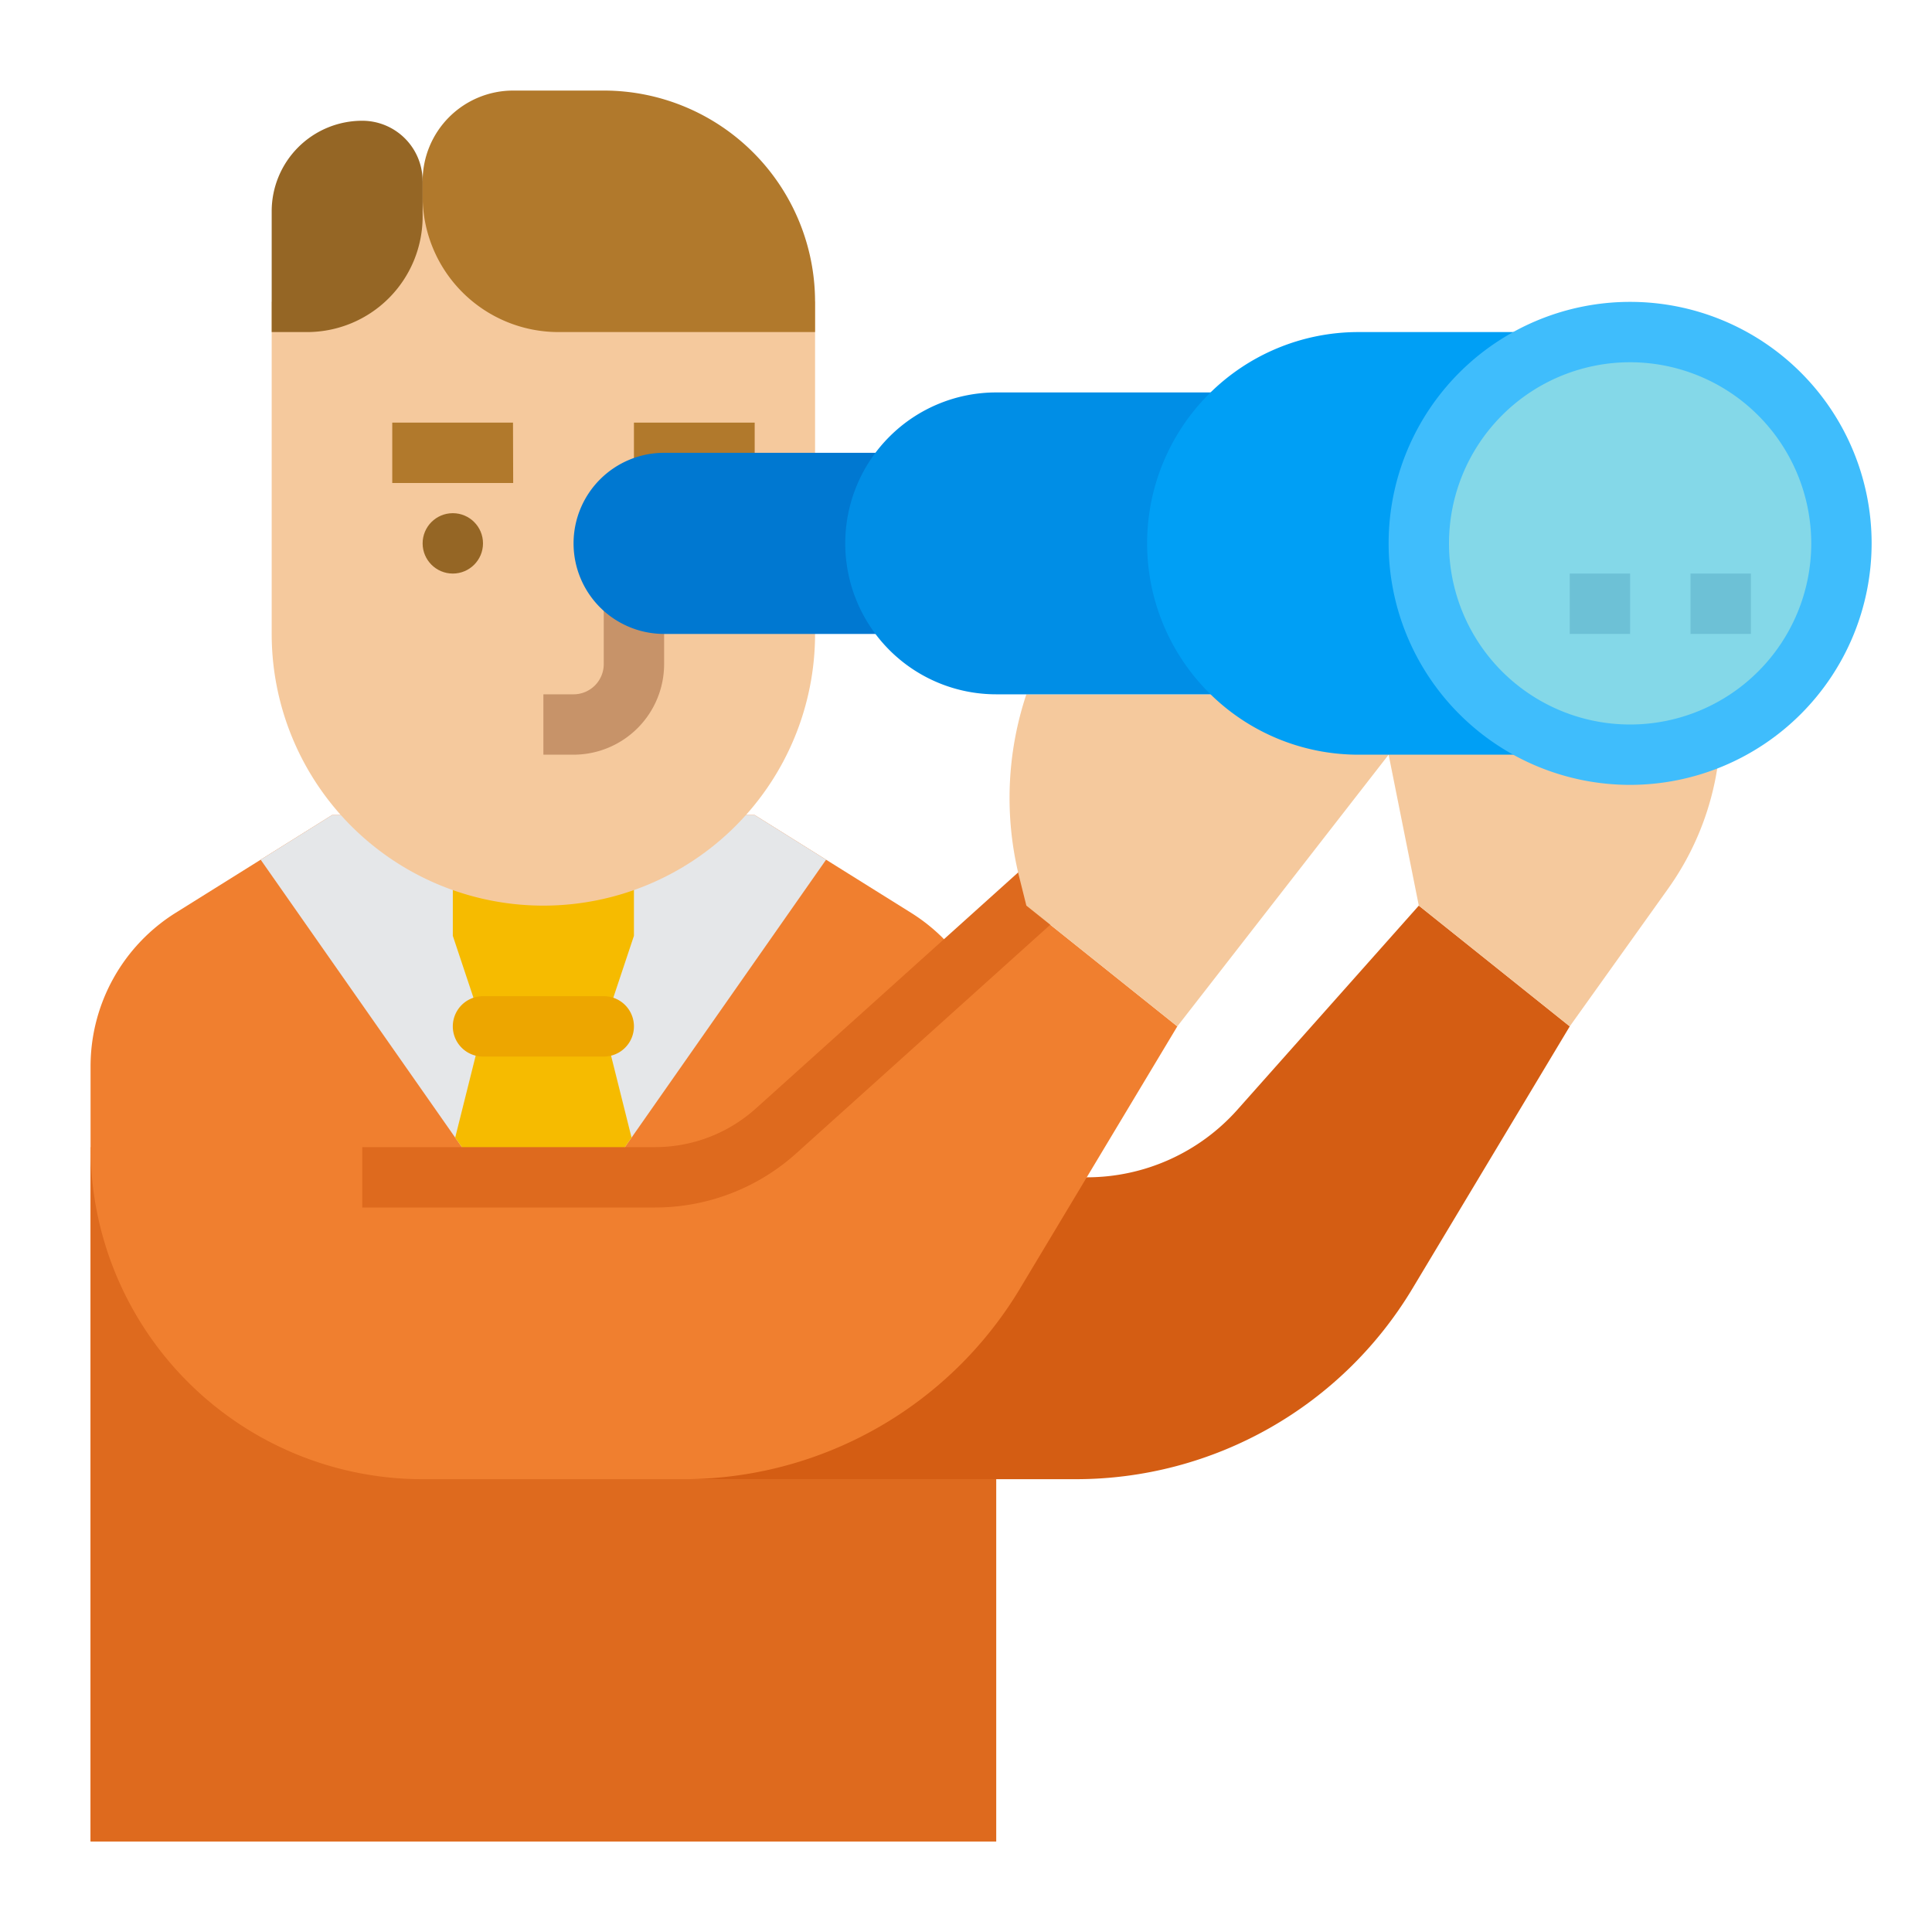 <svg id="flat" height="512" viewBox="0 0 512 512" width="512" xmlns="http://www.w3.org/2000/svg"><path d="m264 282.6v205.4h-240v-205.4a48.001 48.001 0 0 1 22.56-40.7l22.52-14.07 18.92-11.83h112l18.92 11.83 22.52 14.07a48.001 48.001 0 0 1 22.56 40.7z" fill="#f07f2f"/><path d="m218.92 227.83-58.92 84.17h-32l-58.92-84.17 18.92-11.83h112z" fill="#e5e7e9"/><path d="m120.632 301.474 7.368-29.474-8-24v-16h48v16l-8 24 7.368 29.474-7.368 10.526h-32z" fill="#f6bb00"/><path d="m72 80v88a72 72 0 0 0 72 72h0a72 72 0 0 0 72-72l-0-88-23.999-32h-88z" fill="#f5c99d"/><path d="m216 88h-68a36 36 0 0 1 -36-36v-4a24 24 0 0 1 24-24h24a56 56 0 0 1 56 56z" fill="#b1792c"/><path d="m72 88v-32a24 24 0 0 1 24-24 16 16 0 0 1 16 16v9.37a30.63 30.63 0 0 1 -30.63 30.63z" fill="#956625"/><path d="m168 112h32v16h-32z" fill="#b1792c"/><path d="m103.951 128v-16h32l.049 16z" fill="#b1792c"/><circle cx="120" cy="144" fill="#956625" r="8"/><path d="m152 200h-8v-16h8a8.009 8.009 0 0 0 8-8v-16h16v16a24.027 24.027 0 0 1 -24 24z" fill="#c79369"/><path d="m233 120h-57a24 24 0 0 0 -24 24 24 24 0 0 0 24 24h57z" fill="#0078d1"/><path d="m160 392h125.116a104 104 0 0 0 89.179-50.492l41.705-69.508-40-32-48.055 54.062a53.444 53.444 0 0 1 -39.945 17.938h-128z" fill="#d45d13"/><path d="m160 280h-32a8 8 0 0 1 0-16h32a8 8 0 0 1 0 16z" fill="#eda600"/><path d="m96 312h77.581a48 48 0 0 0 32.11-12.322l66.309-59.678 40 32-41.705 69.508a104 104 0 0 1 -89.179 50.492h-69.116a88 88 0 0 1 -88-88z" fill="#f07f2f"/><path d="m24 304v184h240v-96h-152a88 88 0 0 1 -88-88z" fill="#de6a1e"/><path d="m173.581 320h-77.581v-16h77.581a39.939 39.939 0 0 0 26.759-10.269l72.255-65.029 10.703 11.893-72.255 65.029a55.914 55.914 0 0 1 -37.462 14.376z" fill="#de6a1e"/><path d="m368 200-56 72-40-32-1.864-7.457a86.876 86.876 0 0 1 1.864-48.543h96z" fill="#f5c99d"/><path d="m456 192a74.891 74.891 0 0 1 -13.95 43.53l-26.05 36.47-40-32-8-40v-16h88z" fill="#f5c99d"/><path d="m321 104h-57a40 40 0 0 0 -40 40 40 40 0 0 0 40 40h57z" fill="#008ee6"/><path d="m432 88h-72a56 56 0 0 0 -56 56v0a56 56 0 0 0 56 56h72z" fill="#009ff5"/><circle cx="432" cy="144" fill="#84d8e8" r="56"/><path d="m432 208a64 64 0 1 1 64-64 64.072 64.072 0 0 1 -64 64zm0-112a48 48 0 1 0 48 48 48.054 48.054 0 0 0 -48-48z" fill="#3fbdfc"/><g fill="#6dc1d6"><path d="m416 152h16v16h-16z"/><path d="m448 152h16v16h-16z"/></g></svg>